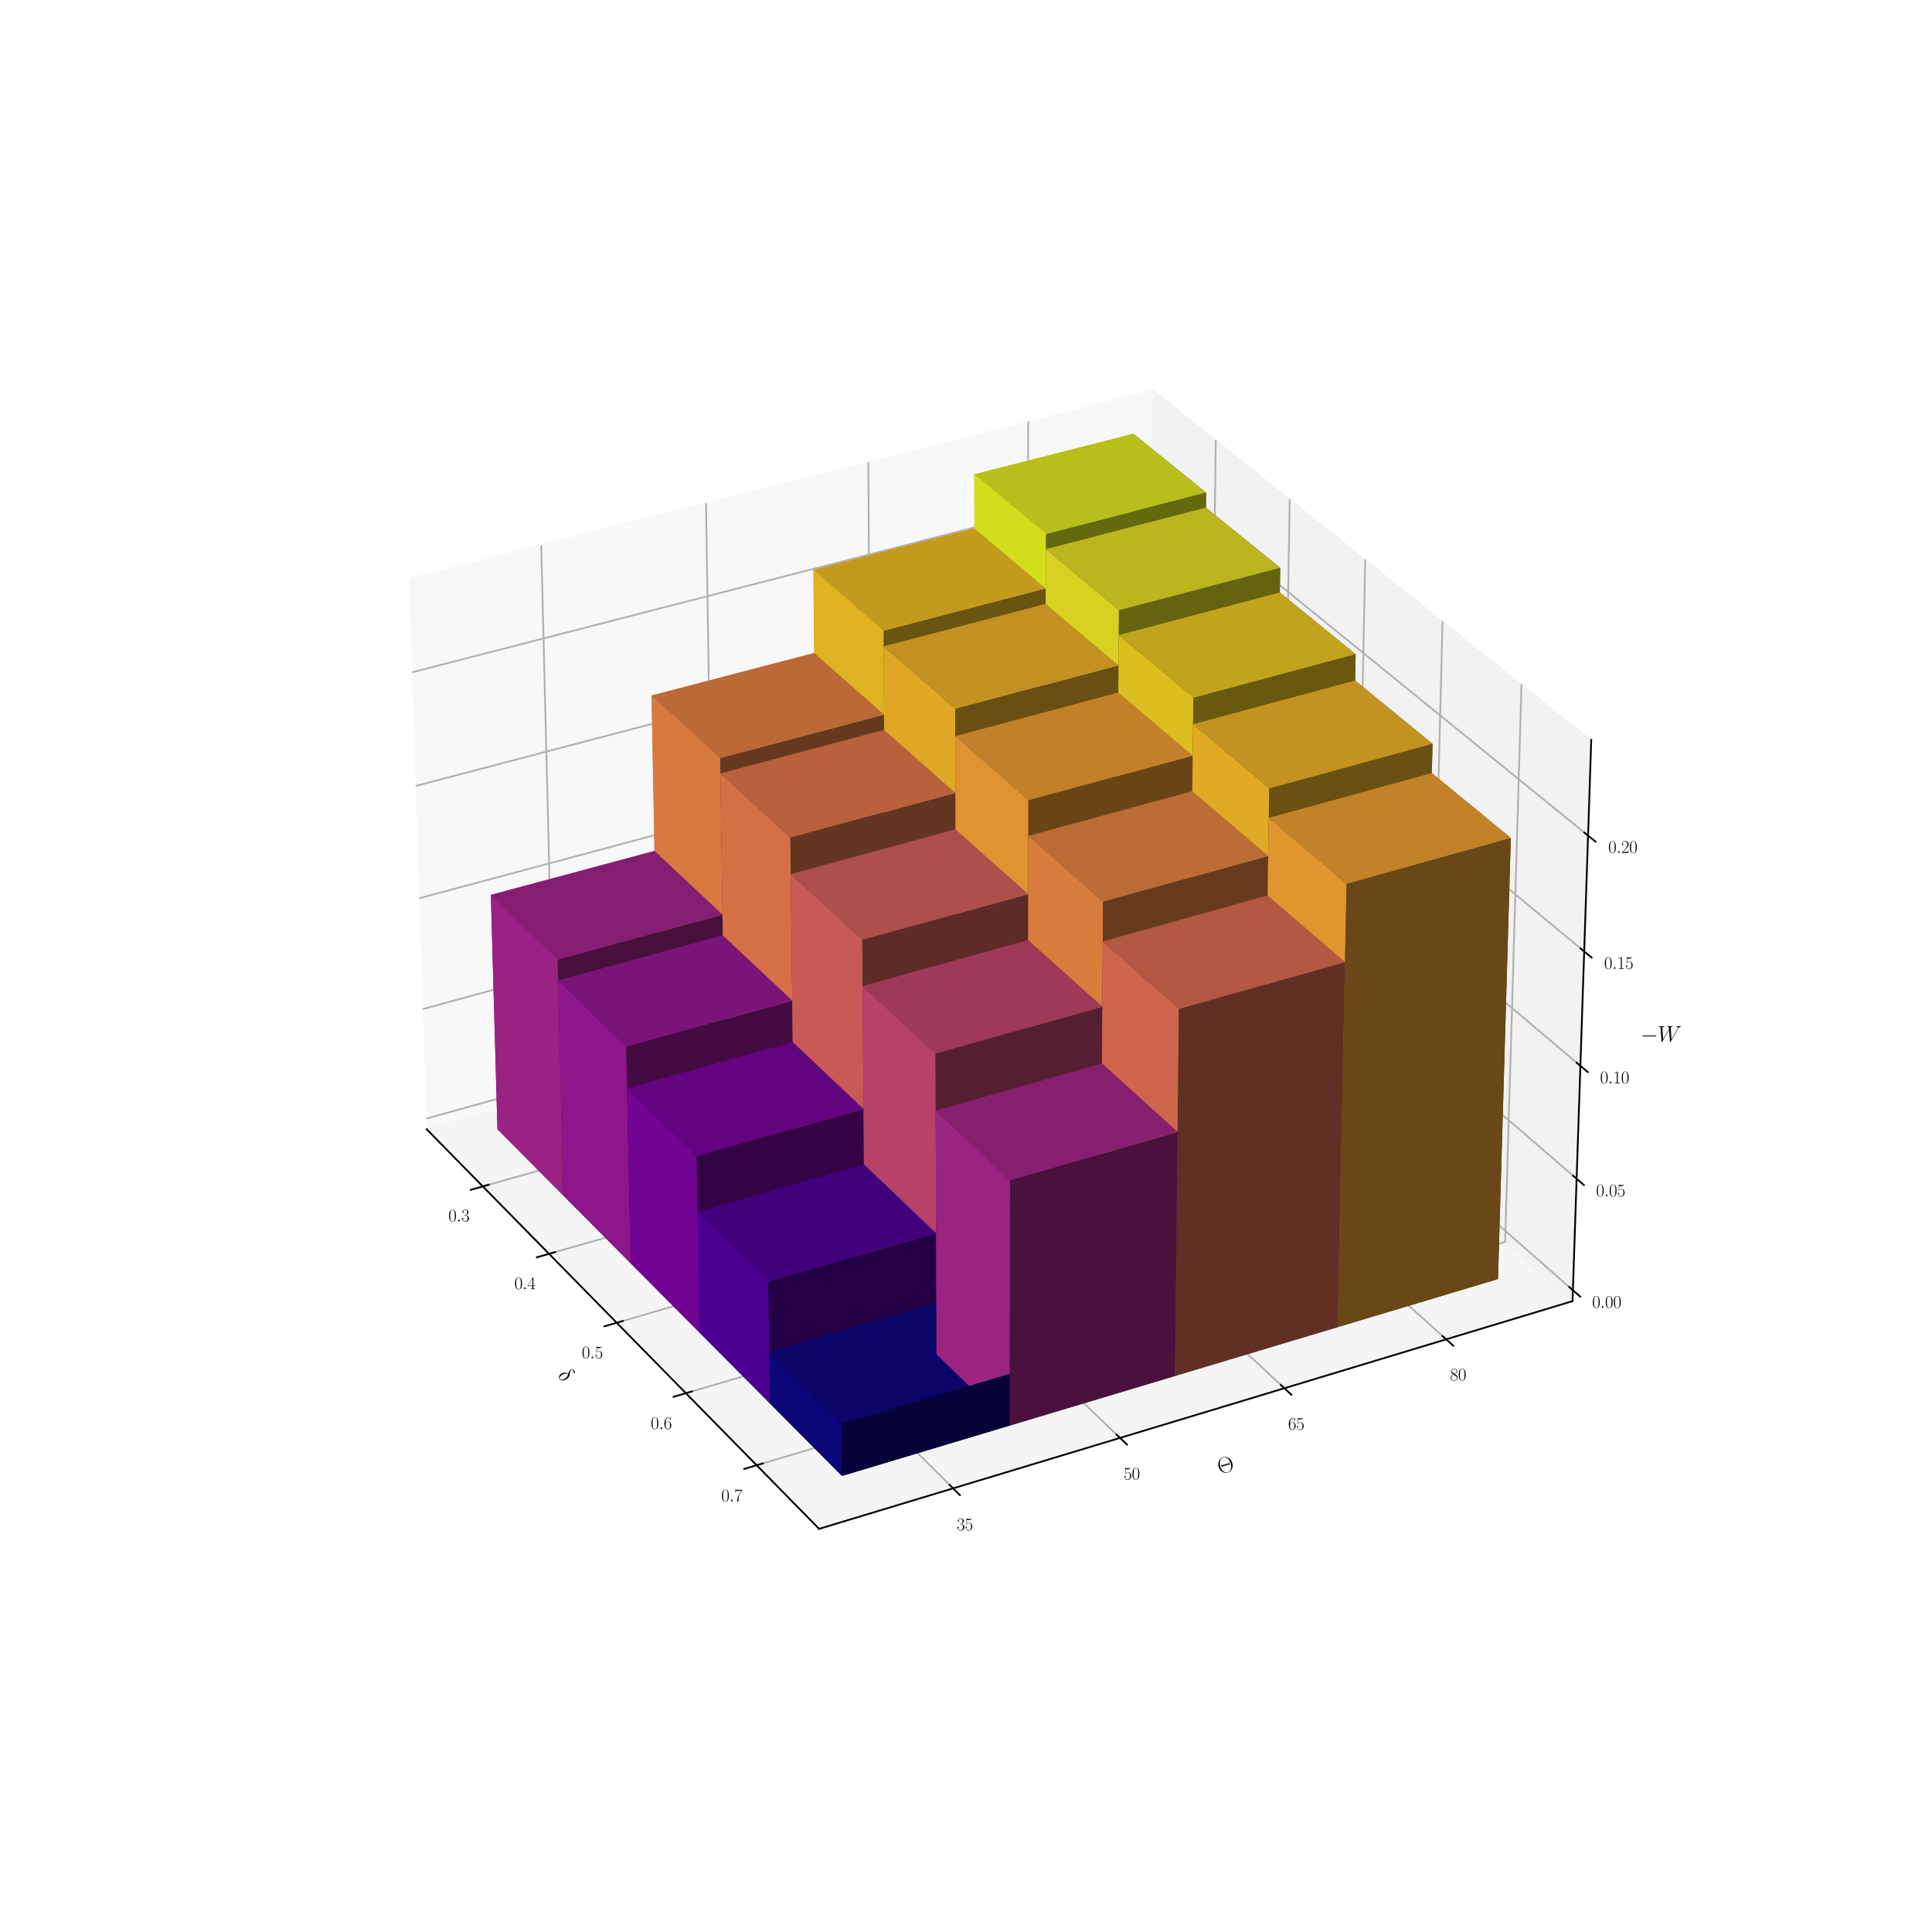 <?xml version="1.0" encoding="utf-8" standalone="no"?>
<!DOCTYPE svg PUBLIC "-//W3C//DTD SVG 1.1//EN"
  "http://www.w3.org/Graphics/SVG/1.1/DTD/svg11.dtd">
<svg xmlns:xlink="http://www.w3.org/1999/xlink" width="872.4pt" height="872.4pt" viewBox="0 0 872.4 872.4" xmlns="http://www.w3.org/2000/svg" version="1.1">
 <defs>
  <style type="text/css">*{stroke-linejoin: round; stroke-linecap: butt}</style>
 </defs>
 <g id="figure_1">
  <g id="patch_1">
   <path d="M 0 872.4 
L 872.4 872.4 
L 872.4 0 
L 0 0 
z
" style="fill: #ffffff"/>
  </g>
  <g id="patch_2">
   <path d="M 7.2 865.2 
L 865.2 865.2 
L 865.2 7.2 
L 7.2 7.2 
z
" style="fill: #ffffff"/>
  </g>
  <g id="pane3d_1">
   <g id="patch_3">
    <path d="M 192.669 509.923 
L 518.546 419.125 
L 520.686 176.049 
L 184.684 261.171 
" style="fill: #f2f2f2; opacity: 0.5; stroke: #f2f2f2; stroke-width: 0.24; stroke-linejoin: miter"/>
   </g>
  </g>
  <g id="pane3d_2">
   <g id="patch_4">
    <path d="M 518.546 419.125 
L 710.086 587.53 
L 718.533 334.066 
L 520.686 176.049 
" style="fill: #e6e6e6; opacity: 0.5; stroke: #e6e6e6; stroke-width: 0.24; stroke-linejoin: miter"/>
   </g>
  </g>
  <g id="pane3d_3">
   <g id="patch_5">
    <path d="M 192.669 509.923 
L 369.861 690.354 
L 710.086 587.53 
L 518.546 419.125 
" style="fill: #ececec; opacity: 0.5; stroke: #ececec; stroke-width: 0.24; stroke-linejoin: miter"/>
   </g>
  </g>
  <g id="axis3d_1">
   <g id="line2d_1">
    <path d="M 192.669 509.923 
L 369.861 690.354 
" style="fill: none; stroke: #000000; stroke-width: 0.8; stroke-linecap: square"/>
   </g>
   <g id="text_1">
    <!-- $\delta$ -->
    <g transform="translate(251.592 621.461) rotate(-314.481) scale(0.1 -0.1)">
     <defs>
      <path id="CMMI12-e" d="M 1664 2795 
C 845 2597 256 1748 256 1001 
C 256 319 717 -64 1229 -64 
C 1984 -64 2496 970 2496 1818 
C 2496 2392 2227 2744 2067 2954 
C 1830 3254 1446 3746 1446 4052 
C 1446 4161 1530 4352 1811 4352 
C 2010 4352 2131 4282 2323 4173 
C 2381 4134 2528 4052 2611 4052 
C 2746 4052 2842 4185 2842 4287 
C 2842 4409 2746 4428 2522 4479 
C 2221 4543 2131 4543 2022 4543 
C 1914 4543 1286 4543 1286 3892 
C 1286 3579 1446 3216 1664 2795 
z
M 1734 2669 
C 1978 2165 2074 1974 2074 1560 
C 2074 1063 1805 63 1235 63 
C 986 63 627 229 627 821 
C 627 1235 864 2439 1734 2669 
z
" transform="scale(0.016)"/>
     </defs>
     <use xlink:href="#CMMI12-e" transform="scale(0.996)"/>
    </g>
   </g>
   <g id="Line3DCollection_1">
    <path d="M 218.004 535.721 
L 545.983 443.248 
L 548.98 198.647 
" style="fill: none; stroke: #b0b0b0; stroke-width: 0.8"/>
    <path d="M 247.904 566.168 
L 578.342 471.698 
L 582.369 225.314 
" style="fill: none; stroke: #b0b0b0; stroke-width: 0.8"/>
    <path d="M 278.464 597.286 
L 611.39 500.755 
L 616.493 252.569 
" style="fill: none; stroke: #b0b0b0; stroke-width: 0.8"/>
    <path d="M 309.706 629.099 
L 645.152 530.439 
L 651.376 280.429 
" style="fill: none; stroke: #b0b0b0; stroke-width: 0.8"/>
    <path d="M 341.653 661.63 
L 679.649 560.769 
L 687.043 308.915 
" style="fill: none; stroke: #b0b0b0; stroke-width: 0.8"/>
   </g>
   <g id="xtick_1">
    <g id="line2d_2">
     <path d="M 220.717 534.956 
L 212.573 537.252 
" style="fill: none; stroke: #000000; stroke-width: 0.8; stroke-linecap: square"/>
    </g>
    <g id="text_2">
     <!-- $\mathdefault{0.3}$ -->
     <g transform="translate(202.483 551.553) scale(0.08 -0.08)">
      <defs>
       <path id="CMR17-30" d="M 2688 2025 
C 2688 2416 2682 3080 2413 3591 
C 2176 4039 1798 4198 1466 4198 
C 1158 4198 768 4058 525 3597 
C 269 3118 243 2524 243 2025 
C 243 1661 250 1106 448 619 
C 723 -39 1216 -128 1466 -128 
C 1760 -128 2208 -7 2470 600 
C 2662 1042 2688 1559 2688 2025 
z
M 1466 -26 
C 1056 -26 813 325 723 812 
C 653 1188 653 1738 653 2096 
C 653 2588 653 2997 736 3387 
C 858 3929 1216 4096 1466 4096 
C 1728 4096 2067 3923 2189 3400 
C 2272 3036 2278 2607 2278 2096 
C 2278 1680 2278 1169 2202 792 
C 2067 95 1690 -26 1466 -26 
z
" transform="scale(0.016)"/>
       <path id="CMMI12-3a" d="M 1178 307 
C 1178 492 1024 619 870 619 
C 685 619 557 466 557 313 
C 557 128 710 0 864 0 
C 1050 0 1178 153 1178 307 
z
" transform="scale(0.016)"/>
       <path id="CMR17-33" d="M 1414 2157 
C 1984 2157 2234 1662 2234 1090 
C 2234 320 1824 25 1453 25 
C 1114 25 563 194 390 693 
C 422 680 454 680 486 680 
C 640 680 755 782 755 948 
C 755 1133 614 1216 486 1216 
C 378 1216 211 1165 211 926 
C 211 335 787 -128 1466 -128 
C 2176 -128 2720 430 2720 1085 
C 2720 1707 2208 2157 1600 2227 
C 2086 2328 2554 2756 2554 3329 
C 2554 3820 2048 4179 1472 4179 
C 890 4179 378 3829 378 3329 
C 378 3110 544 3072 627 3072 
C 762 3072 877 3155 877 3321 
C 877 3486 762 3569 627 3569 
C 602 3569 570 3569 544 3557 
C 730 3959 1235 4032 1459 4032 
C 1683 4032 2106 3925 2106 3320 
C 2106 3143 2080 2828 1862 2550 
C 1670 2304 1453 2304 1242 2284 
C 1210 2284 1062 2269 1037 2269 
C 992 2263 966 2257 966 2208 
C 966 2163 973 2157 1101 2157 
L 1414 2157 
z
" transform="scale(0.016)"/>
      </defs>
      <use xlink:href="#CMR17-30" transform="scale(0.996)"/>
      <use xlink:href="#CMMI12-3a" transform="translate(45.69 0) scale(0.996)"/>
      <use xlink:href="#CMR17-33" transform="translate(72.788 0) scale(0.996)"/>
     </g>
    </g>
   </g>
   <g id="xtick_2">
    <g id="line2d_3">
     <path d="M 250.638 565.386 
L 242.43 567.732 
" style="fill: none; stroke: #000000; stroke-width: 0.8; stroke-linecap: square"/>
    </g>
    <g id="text_3">
     <!-- $\mathdefault{0.4}$ -->
     <g transform="translate(232.276 582.115) scale(0.08 -0.08)">
      <defs>
       <path id="CMR17-34" d="M 2150 4122 
C 2150 4256 2144 4256 2029 4256 
L 128 1254 
L 128 1088 
L 1779 1088 
L 1779 457 
C 1779 224 1766 160 1318 160 
L 1197 160 
L 1197 0 
C 1402 0 1747 0 1965 0 
C 2182 0 2528 0 2733 0 
L 2733 160 
L 2611 160 
C 2163 160 2150 224 2150 457 
L 2150 1088 
L 2803 1088 
L 2803 1254 
L 2150 1254 
L 2150 4122 
z
M 1798 3703 
L 1798 1254 
L 256 1254 
L 1798 3703 
z
" transform="scale(0.016)"/>
      </defs>
      <use xlink:href="#CMR17-30" transform="scale(0.996)"/>
      <use xlink:href="#CMMI12-3a" transform="translate(45.69 0) scale(0.996)"/>
      <use xlink:href="#CMR17-34" transform="translate(72.788 0) scale(0.996)"/>
     </g>
    </g>
   </g>
   <g id="xtick_3">
    <g id="line2d_4">
     <path d="M 281.22 596.487 
L 272.947 598.886 
" style="fill: none; stroke: #000000; stroke-width: 0.8; stroke-linecap: square"/>
    </g>
    <g id="text_4">
     <!-- $\mathdefault{0.5}$ -->
     <g transform="translate(262.726 613.352) scale(0.08 -0.08)">
      <defs>
       <path id="CMR17-35" d="M 730 3692 
C 794 3666 1056 3584 1325 3584 
C 1920 3584 2246 3911 2432 4100 
C 2432 4157 2432 4192 2394 4192 
C 2387 4192 2374 4192 2323 4163 
C 2099 4058 1837 3973 1517 3973 
C 1325 3973 1037 3999 723 4139 
C 653 4171 640 4171 634 4171 
C 602 4171 595 4164 595 4037 
L 595 2203 
C 595 2089 595 2057 659 2057 
C 691 2057 704 2070 736 2114 
C 941 2401 1222 2522 1542 2522 
C 1766 2522 2246 2382 2246 1289 
C 2246 1085 2246 715 2054 421 
C 1894 159 1645 25 1370 25 
C 947 25 518 320 403 814 
C 429 807 480 795 506 795 
C 589 795 749 840 749 1038 
C 749 1210 627 1280 506 1280 
C 358 1280 262 1190 262 1011 
C 262 454 704 -128 1382 -128 
C 2042 -128 2669 440 2669 1264 
C 2669 2030 2170 2624 1549 2624 
C 1222 2624 947 2503 730 2274 
L 730 3692 
z
" transform="scale(0.016)"/>
      </defs>
      <use xlink:href="#CMR17-30" transform="scale(0.996)"/>
      <use xlink:href="#CMMI12-3a" transform="translate(45.69 0) scale(0.996)"/>
      <use xlink:href="#CMR17-35" transform="translate(72.788 0) scale(0.996)"/>
     </g>
    </g>
   </g>
   <g id="xtick_4">
    <g id="line2d_5">
     <path d="M 312.484 628.282 
L 304.145 630.735 
" style="fill: none; stroke: #000000; stroke-width: 0.8; stroke-linecap: square"/>
    </g>
    <g id="text_5">
     <!-- $\mathdefault{0.6}$ -->
     <g transform="translate(293.856 645.287) scale(0.08 -0.08)">
      <defs>
       <path id="CMR17-36" d="M 678 2176 
C 678 3690 1395 4032 1811 4032 
C 1946 4032 2272 4009 2400 3776 
C 2298 3776 2106 3776 2106 3553 
C 2106 3381 2246 3323 2336 3323 
C 2394 3323 2566 3348 2566 3560 
C 2566 3954 2246 4179 1805 4179 
C 1043 4179 243 3390 243 1984 
C 243 253 966 -128 1478 -128 
C 2099 -128 2688 427 2688 1283 
C 2688 2081 2170 2662 1517 2662 
C 1126 2662 838 2407 678 1960 
L 678 2176 
z
M 1478 25 
C 691 25 691 1200 691 1436 
C 691 1896 909 2560 1504 2560 
C 1613 2560 1926 2560 2138 2120 
C 2253 1870 2253 1609 2253 1289 
C 2253 944 2253 690 2118 434 
C 1978 171 1773 25 1478 25 
z
" transform="scale(0.016)"/>
      </defs>
      <use xlink:href="#CMR17-30" transform="scale(0.996)"/>
      <use xlink:href="#CMMI12-3a" transform="translate(45.69 0) scale(0.996)"/>
      <use xlink:href="#CMR17-36" transform="translate(72.788 0) scale(0.996)"/>
     </g>
    </g>
   </g>
   <g id="xtick_5">
    <g id="line2d_6">
     <path d="M 344.453 660.795 
L 336.048 663.303 
" style="fill: none; stroke: #000000; stroke-width: 0.8; stroke-linecap: square"/>
    </g>
    <g id="text_6">
     <!-- $\mathdefault{0.7}$ -->
     <g transform="translate(325.69 677.942) scale(0.08 -0.08)">
      <defs>
       <path id="CMR17-37" d="M 2886 3941 
L 2886 4081 
L 1382 4081 
C 634 4081 621 4165 595 4288 
L 480 4288 
L 294 3094 
L 410 3094 
C 429 3215 474 3540 550 3661 
C 589 3712 1062 3712 1171 3712 
L 2579 3712 
L 1869 2661 
C 1395 1954 1069 999 1069 165 
C 1069 89 1069 -128 1299 -128 
C 1530 -128 1530 89 1530 171 
L 1530 465 
C 1530 1508 1709 2196 2003 2636 
L 2886 3941 
z
" transform="scale(0.016)"/>
      </defs>
      <use xlink:href="#CMR17-30" transform="scale(0.996)"/>
      <use xlink:href="#CMMI12-3a" transform="translate(45.69 0) scale(0.996)"/>
      <use xlink:href="#CMR17-37" transform="translate(72.788 0) scale(0.996)"/>
     </g>
    </g>
   </g>
  </g>
  <g id="axis3d_2">
   <g id="line2d_7">
    <path d="M 710.086 587.53 
L 369.861 690.354 
" style="fill: none; stroke: #000000; stroke-width: 0.8; stroke-linecap: square"/>
   </g>
   <g id="text_7">
    <!-- $\Theta$ -->
    <g transform="translate(550.854 665.844) rotate(-16.816) scale(0.1 -0.1)">
     <defs>
      <path id="CMR17-2" d="M 4307 2153 
C 4307 3467 3366 4455 2304 4455 
C 1216 4455 294 3454 294 2153 
C 294 852 1229 -128 2298 -128 
C 3392 -128 4307 872 4307 2153 
z
M 2304 -20 
C 1574 -20 762 673 762 2153 
C 762 3679 1600 4352 2298 4352 
C 3021 4352 3840 3660 3840 2153 
C 3840 653 3008 -20 2304 -20 
z
M 3501 2560 
L 3386 2560 
L 3386 2342 
L 1216 2342 
L 1216 2560 
L 1101 2560 
L 1101 1766 
L 1216 1766 
L 1216 1984 
L 3386 1984 
L 3386 1766 
L 3501 1766 
L 3501 2560 
z
" transform="scale(0.016)"/>
     </defs>
     <use xlink:href="#CMR17-2" transform="scale(0.996)"/>
    </g>
   </g>
   <g id="Line3DCollection_2">
    <path d="M 244.393 246.045 
L 250.53 493.801 
L 430.376 672.065 
" style="fill: none; stroke: #b0b0b0; stroke-width: 0.8"/>
    <path d="M 318.796 227.196 
L 322.659 473.704 
L 505.749 649.286 
" style="fill: none; stroke: #b0b0b0; stroke-width: 0.8"/>
    <path d="M 392.084 208.629 
L 393.741 453.899 
L 579.958 626.858 
" style="fill: none; stroke: #b0b0b0; stroke-width: 0.8"/>
    <path d="M 464.284 190.338 
L 463.797 434.379 
L 653.028 604.774 
" style="fill: none; stroke: #b0b0b0; stroke-width: 0.8"/>
   </g>
   <g id="xtick_6">
    <g id="line2d_8">
     <path d="M 428.845 670.547 
L 433.443 675.106 
" style="fill: none; stroke: #000000; stroke-width: 0.8; stroke-linecap: square"/>
    </g>
    <g id="text_8">
     <!-- $\mathdefault{35}$ -->
     <g transform="translate(431.993 691.004) scale(0.08 -0.08)">
      <use xlink:href="#CMR17-33" transform="scale(0.996)"/>
      <use xlink:href="#CMR17-35" transform="translate(45.69 0) scale(0.996)"/>
     </g>
    </g>
   </g>
   <g id="xtick_7">
    <g id="line2d_9">
     <path d="M 504.191 647.791 
L 508.871 652.279 
" style="fill: none; stroke: #000000; stroke-width: 0.8; stroke-linecap: square"/>
    </g>
    <g id="text_9">
     <!-- $\mathdefault{50}$ -->
     <g transform="translate(507.396 668.097) scale(0.08 -0.08)">
      <use xlink:href="#CMR17-35" transform="scale(0.996)"/>
      <use xlink:href="#CMR17-30" transform="translate(45.69 0) scale(0.996)"/>
     </g>
    </g>
   </g>
   <g id="xtick_8">
    <g id="line2d_10">
     <path d="M 578.374 625.387 
L 583.131 629.805 
" style="fill: none; stroke: #000000; stroke-width: 0.8; stroke-linecap: square"/>
    </g>
    <g id="text_10">
     <!-- $\mathdefault{65}$ -->
     <g transform="translate(581.632 645.545) scale(0.08 -0.08)">
      <use xlink:href="#CMR17-36" transform="scale(0.996)"/>
      <use xlink:href="#CMR17-35" transform="translate(45.69 0) scale(0.996)"/>
     </g>
    </g>
   </g>
   <g id="xtick_9">
    <g id="line2d_11">
     <path d="M 651.419 603.326 
L 656.251 607.677 
" style="fill: none; stroke: #000000; stroke-width: 0.8; stroke-linecap: square"/>
    </g>
    <g id="text_11">
     <!-- $\mathdefault{80}$ -->
     <g transform="translate(654.728 623.339) scale(0.08 -0.08)">
      <defs>
       <path id="CMR17-38" d="M 1741 2264 
C 2144 2467 2554 2773 2554 3263 
C 2554 3841 1990 4179 1472 4179 
C 890 4179 378 3759 378 3180 
C 378 3021 416 2747 666 2505 
C 730 2442 998 2251 1171 2130 
C 883 1983 211 1634 211 934 
C 211 279 838 -128 1459 -128 
C 2144 -128 2720 362 2720 1010 
C 2720 1590 2330 1857 2074 2029 
L 1741 2264 
z
M 902 2822 
C 851 2854 595 3051 595 3351 
C 595 3739 998 4032 1459 4032 
C 1965 4032 2336 3676 2336 3262 
C 2336 2669 1670 2331 1638 2331 
C 1632 2331 1626 2331 1574 2370 
L 902 2822 
z
M 2080 1519 
C 2176 1449 2483 1240 2483 851 
C 2483 381 2010 25 1472 25 
C 890 25 448 438 448 940 
C 448 1443 838 1862 1280 2060 
L 2080 1519 
z
" transform="scale(0.016)"/>
      </defs>
      <use xlink:href="#CMR17-38" transform="scale(0.996)"/>
      <use xlink:href="#CMR17-30" transform="translate(45.69 0) scale(0.996)"/>
     </g>
    </g>
   </g>
  </g>
  <g id="axis3d_3">
   <g id="line2d_12">
    <path d="M 710.086 587.53 
L 718.533 334.066 
" style="fill: none; stroke: #000000; stroke-width: 0.8; stroke-linecap: square"/>
   </g>
   <g id="text_12">
    <!-- $-W$ -->
    <g transform="translate(740.805 470.335) scale(0.1 -0.1)">
     <defs>
      <path id="CMSY10-0" d="M 4218 1472 
C 4326 1472 4442 1472 4442 1600 
C 4442 1728 4326 1728 4218 1728 
L 755 1728 
C 646 1728 531 1728 531 1600 
C 531 1472 646 1472 755 1472 
L 4218 1472 
z
" transform="scale(0.016)"/>
      <path id="CMMI12-57" d="M 5779 3646 
C 5926 3894 6067 4129 6451 4168 
C 6509 4174 6566 4180 6566 4282 
C 6566 4352 6509 4352 6490 4352 
C 6477 4352 6432 4352 6010 4352 
C 5818 4352 5619 4352 5434 4352 
C 5395 4352 5318 4352 5318 4226 
C 5318 4166 5370 4160 5408 4160 
C 5536 4160 5741 4122 5741 3925 
C 5741 3842 5715 3797 5651 3690 
L 3904 648 
L 3674 3963 
C 3674 4039 3744 4160 4102 4160 
C 4186 4160 4250 4160 4250 4286 
C 4250 4352 4186 4352 4154 4352 
C 3930 4352 3693 4352 3462 4352 
L 3130 4352 
C 3034 4352 2918 4352 2822 4352 
C 2784 4352 2707 4352 2707 4226 
C 2707 4160 2752 4160 2861 4160 
C 3155 4160 3155 4153 3181 3772 
L 3200 3543 
L 1542 648 
L 1306 3931 
C 1306 4002 1306 4160 1741 4160 
C 1811 4160 1882 4160 1882 4279 
C 1882 4352 1824 4352 1786 4352 
C 1562 4352 1325 4352 1094 4352 
L 762 4352 
C 666 4352 550 4352 454 4352 
C 416 4352 339 4352 339 4226 
C 339 4160 390 4160 480 4160 
C 781 4160 787 4121 800 3918 
L 1082 18 
C 1088 -90 1094 -128 1171 -128 
C 1235 -128 1248 -103 1306 -7 
L 3213 3307 
L 3450 18 
C 3456 -90 3462 -128 3539 -128 
C 3603 -128 3622 -96 3674 -7 
L 5779 3646 
z
" transform="scale(0.016)"/>
     </defs>
     <use xlink:href="#CMSY10-0" transform="scale(0.996)"/>
     <use xlink:href="#CMMI12-57" transform="translate(77.487 0) scale(0.996)"/>
    </g>
   </g>
   <g id="Line3DCollection_3">
    <path d="M 710.25 582.616 
L 518.588 414.403 
L 192.514 505.096 
" style="fill: none; stroke: #b0b0b0; stroke-width: 0.8"/>
    <path d="M 711.927 532.273 
L 519.013 366.053 
L 190.927 455.656 
" style="fill: none; stroke: #b0b0b0; stroke-width: 0.8"/>
    <path d="M 713.627 481.283 
L 519.444 317.119 
L 189.32 405.598 
" style="fill: none; stroke: #b0b0b0; stroke-width: 0.8"/>
    <path d="M 715.348 429.632 
L 519.88 267.589 
L 187.693 354.909 
" style="fill: none; stroke: #b0b0b0; stroke-width: 0.8"/>
    <path d="M 717.092 377.307 
L 520.321 217.453 
L 186.045 303.578 
" style="fill: none; stroke: #b0b0b0; stroke-width: 0.8"/>
   </g>
   <g id="xtick_10">
    <g id="line2d_13">
     <path d="M 708.62 581.186 
L 713.513 585.48 
" style="fill: none; stroke: #000000; stroke-width: 0.8; stroke-linecap: square"/>
    </g>
    <g id="text_13">
     <!-- $\mathdefault{0.00}$ -->
     <g transform="translate(718.935 590.579) scale(0.08 -0.08)">
      <use xlink:href="#CMR17-30" transform="scale(0.996)"/>
      <use xlink:href="#CMMI12-3a" transform="translate(45.69 0) scale(0.996)"/>
      <use xlink:href="#CMR17-30" transform="translate(72.788 0) scale(0.996)"/>
      <use xlink:href="#CMR17-30" transform="translate(118.478 0) scale(0.996)"/>
     </g>
    </g>
   </g>
   <g id="xtick_11">
    <g id="line2d_14">
     <path d="M 710.287 530.86 
L 715.213 535.105 
" style="fill: none; stroke: #000000; stroke-width: 0.8; stroke-linecap: square"/>
    </g>
    <g id="text_14">
     <!-- $\mathdefault{0.05}$ -->
     <g transform="translate(720.718 540.208) scale(0.08 -0.08)">
      <use xlink:href="#CMR17-30" transform="scale(0.996)"/>
      <use xlink:href="#CMMI12-3a" transform="translate(45.69 0) scale(0.996)"/>
      <use xlink:href="#CMR17-30" transform="translate(72.788 0) scale(0.996)"/>
      <use xlink:href="#CMR17-35" transform="translate(118.478 0) scale(0.996)"/>
     </g>
    </g>
   </g>
   <g id="xtick_12">
    <g id="line2d_15">
     <path d="M 711.975 479.886 
L 716.936 484.08 
" style="fill: none; stroke: #000000; stroke-width: 0.8; stroke-linecap: square"/>
    </g>
    <g id="text_15">
     <!-- $\mathdefault{0.10}$ -->
     <g transform="translate(722.524 489.189) scale(0.08 -0.08)">
      <defs>
       <path id="CMR17-31" d="M 1702 4058 
C 1702 4192 1696 4192 1606 4192 
C 1357 3916 979 3827 621 3827 
C 602 3827 570 3827 563 3808 
C 557 3795 557 3782 557 3648 
C 755 3648 1088 3686 1344 3839 
L 1344 461 
C 1344 236 1331 160 781 160 
L 589 160 
L 589 0 
C 896 0 1216 0 1523 0 
C 1830 0 2150 0 2458 0 
L 2458 160 
L 2266 160 
C 1715 160 1702 230 1702 458 
L 1702 4058 
z
" transform="scale(0.016)"/>
      </defs>
      <use xlink:href="#CMR17-30" transform="scale(0.996)"/>
      <use xlink:href="#CMMI12-3a" transform="translate(45.69 0) scale(0.996)"/>
      <use xlink:href="#CMR17-31" transform="translate(72.788 0) scale(0.996)"/>
      <use xlink:href="#CMR17-30" transform="translate(118.478 0) scale(0.996)"/>
     </g>
    </g>
   </g>
   <g id="xtick_13">
    <g id="line2d_16">
     <path d="M 713.685 428.253 
L 718.68 432.394 
" style="fill: none; stroke: #000000; stroke-width: 0.8; stroke-linecap: square"/>
    </g>
    <g id="text_16">
     <!-- $\mathdefault{0.15}$ -->
     <g transform="translate(724.354 437.508) scale(0.08 -0.08)">
      <use xlink:href="#CMR17-30" transform="scale(0.996)"/>
      <use xlink:href="#CMMI12-3a" transform="translate(45.69 0) scale(0.996)"/>
      <use xlink:href="#CMR17-31" transform="translate(72.788 0) scale(0.996)"/>
      <use xlink:href="#CMR17-35" transform="translate(118.478 0) scale(0.996)"/>
     </g>
    </g>
   </g>
   <g id="xtick_14">
    <g id="line2d_17">
     <path d="M 715.417 375.947 
L 720.448 380.033 
" style="fill: none; stroke: #000000; stroke-width: 0.8; stroke-linecap: square"/>
    </g>
    <g id="text_17">
     <!-- $\mathdefault{0.20}$ -->
     <g transform="translate(726.207 385.153) scale(0.08 -0.08)">
      <defs>
       <path id="CMR17-32" d="M 2669 989 
L 2554 989 
C 2490 536 2438 459 2413 420 
C 2381 369 1920 369 1830 369 
L 602 369 
C 832 619 1280 1072 1824 1597 
C 2214 1967 2669 2402 2669 3035 
C 2669 3790 2067 4224 1395 4224 
C 691 4224 262 3604 262 3030 
C 262 2780 448 2748 525 2748 
C 589 2748 781 2787 781 3010 
C 781 3207 614 3264 525 3264 
C 486 3264 448 3258 422 3245 
C 544 3790 915 4058 1306 4058 
C 1862 4058 2227 3617 2227 3035 
C 2227 2479 1901 2000 1536 1584 
L 262 146 
L 262 0 
L 2515 0 
L 2669 989 
z
" transform="scale(0.016)"/>
      </defs>
      <use xlink:href="#CMR17-30" transform="scale(0.996)"/>
      <use xlink:href="#CMMI12-3a" transform="translate(45.69 0) scale(0.996)"/>
      <use xlink:href="#CMR17-32" transform="translate(72.788 0) scale(0.996)"/>
      <use xlink:href="#CMR17-30" transform="translate(118.478 0) scale(0.996)"/>
     </g>
    </g>
   </g>
  </g>
  <g id="axes_1">
   <g id="Poly3DCollection_1">
    <path d="M 440.166 449.651 
L 509.942 430.146 
L 541.84 458.387 
L 471.558 478.305 
z
" clip-path="url(#pc5e9965e71)" style="fill: #808512"/>
    <path d="M 369.368 469.441 
L 440.166 449.651 
L 471.558 478.305 
L 400.236 498.518 
z
" clip-path="url(#pc5e9965e71)" style="fill: #876c14"/>
    <path d="M 440.166 449.651 
L 439.942 214.164 
L 511.756 195.84 
L 509.942 430.146 
z
" clip-path="url(#pc5e9965e71)" style="fill: #d4dc1e"/>
    <path d="M 471.558 478.305 
L 541.84 458.387 
L 574.415 487.228 
L 503.622 507.574 
z
" clip-path="url(#pc5e9965e71)" style="fill: #827e15"/>
    <path d="M 509.942 430.146 
L 511.756 195.84 
L 544.614 222.375 
L 541.84 458.387 
z
" clip-path="url(#pc5e9965e71)" style="fill: #64680e"/>
    <path d="M 297.526 489.522 
L 369.368 469.441 
L 400.236 498.518 
L 327.851 519.033 
z
" clip-path="url(#pc5e9965e71)" style="fill: #824926"/>
    <path d="M 369.368 469.441 
L 367.285 257.271 
L 439.965 238.543 
L 440.166 449.651 
z
" clip-path="url(#pc5e9965e71)" style="fill: #dfb222"/>
    <path d="M 440.166 449.651 
L 439.965 238.543 
L 472.191 265.663 
L 471.558 478.305 
z
" clip-path="url(#pc5e9965e71)" style="fill: #695410"/>
    <path d="M 400.236 498.518 
L 471.558 478.305 
L 503.622 507.574 
L 431.77 528.224 
z
" clip-path="url(#pc5e9965e71)" style="fill: #876517"/>
    <path d="M 440.166 449.651 
L 471.558 478.305 
L 472.264 241.1 
L 439.942 214.164 
z
" clip-path="url(#pc5e9965e71)" style="fill: #d4dc1e"/>
    <path d="M 471.558 478.305 
L 472.244 247.972 
L 544.534 229.211 
L 541.84 458.387 
z
" clip-path="url(#pc5e9965e71)" style="fill: #d8d122"/>
    <path d="M 471.558 478.305 
L 541.84 458.387 
L 544.614 222.375 
L 472.264 241.1 
z
" clip-path="url(#pc5e9965e71)" style="fill: #64680e"/>
    <path d="M 297.526 489.522 
L 294.217 314.067 
L 367.654 294.859 
L 369.368 469.441 
z
" clip-path="url(#pc5e9965e71)" style="fill: #d87940"/>
    <path d="M 541.84 458.387 
L 544.534 229.211 
L 578.083 256.379 
L 574.415 487.228 
z
" clip-path="url(#pc5e9965e71)" style="fill: #666310"/>
    <path d="M 503.622 507.574 
L 574.415 487.228 
L 607.691 516.689 
L 536.381 537.476 
z
" clip-path="url(#pc5e9965e71)" style="fill: #867213"/>
    <path d="M 369.368 469.441 
L 367.654 294.859 
L 399.185 322.674 
L 400.236 498.518 
z
" clip-path="url(#pc5e9965e71)" style="fill: #66391e"/>
    <path d="M 224.616 509.903 
L 297.526 489.522 
L 327.851 519.033 
L 254.378 539.856 
z
" clip-path="url(#pc5e9965e71)" style="fill: #5c154e"/>
    <path d="M 224.616 509.903 
L 221.645 404.098 
L 295.541 384.24 
L 297.526 489.522 
z
" clip-path="url(#pc5e9965e71)" style="fill: #992282"/>
    <path d="M 369.368 469.441 
L 400.236 498.518 
L 398.959 284.803 
L 367.285 257.271 
z
" clip-path="url(#pc5e9965e71)" style="fill: #dfb222"/>
    <path d="M 297.526 489.522 
L 295.541 384.24 
L 326.249 412.997 
L 327.851 519.033 
z
" clip-path="url(#pc5e9965e71)" style="fill: #48103d"/>
    <path d="M 327.851 519.033 
L 400.236 498.518 
L 431.77 528.224 
L 358.836 549.186 
z
" clip-path="url(#pc5e9965e71)" style="fill: #80442a"/>
    <path d="M 400.236 498.518 
L 399.001 291.858 
L 472.17 272.681 
L 471.558 478.305 
z
" clip-path="url(#pc5e9965e71)" style="fill: #e0a725"/>
    <path d="M 400.236 498.518 
L 471.558 478.305 
L 472.191 265.663 
L 398.959 284.803 
z
" clip-path="url(#pc5e9965e71)" style="fill: #695410"/>
    <path d="M 471.558 478.305 
L 472.17 272.681 
L 505.077 300.451 
L 503.622 507.574 
z
" clip-path="url(#pc5e9965e71)" style="fill: #6a4f12"/>
    <path d="M 471.558 478.305 
L 503.622 507.574 
L 505.252 275.555 
L 472.244 247.972 
z
" clip-path="url(#pc5e9965e71)" style="fill: #d8d122"/>
    <path d="M 431.77 528.224 
L 503.622 507.574 
L 536.381 537.476 
L 463.993 558.578 
z
" clip-path="url(#pc5e9965e71)" style="fill: #86591d"/>
    <path d="M 439.942 214.164 
L 472.264 241.1 
L 544.614 222.375 
L 511.756 195.84 
z
" clip-path="url(#pc5e9965e71)" style="fill: #b8bf1a"/>
    <path d="M 297.526 489.522 
L 327.851 519.033 
L 325.181 342.305 
L 294.217 314.067 
z
" clip-path="url(#pc5e9965e71)" style="fill: #d87940"/>
    <path d="M 503.622 507.574 
L 505.173 286.771 
L 577.905 267.536 
L 574.415 487.228 
z
" clip-path="url(#pc5e9965e71)" style="fill: #ddbe20"/>
    <path d="M 503.622 507.574 
L 574.415 487.228 
L 578.083 256.379 
L 505.252 275.555 
z
" clip-path="url(#pc5e9965e71)" style="fill: #666310"/>
    <path d="M 327.851 519.033 
L 325.285 349.233 
L 399.227 329.566 
L 400.236 498.518 
z
" clip-path="url(#pc5e9965e71)" style="fill: #d47046"/>
    <path d="M 327.851 519.033 
L 400.236 498.518 
L 399.185 322.674 
L 325.181 342.305 
z
" clip-path="url(#pc5e9965e71)" style="fill: #66391e"/>
    <path d="M 574.415 487.228 
L 577.905 267.536 
L 612.147 295.391 
L 607.691 516.689 
z
" clip-path="url(#pc5e9965e71)" style="fill: #68590f"/>
    <path d="M 536.381 537.476 
L 607.691 516.689 
L 641.691 546.79 
L 569.858 568.034 
z
" clip-path="url(#pc5e9965e71)" style="fill: #876616"/>
    <path d="M 400.236 498.518 
L 399.227 329.566 
L 431.427 358.047 
L 431.77 528.224 
z
" clip-path="url(#pc5e9965e71)" style="fill: #643521"/>
    <path d="M 224.616 509.903 
L 254.378 539.856 
L 251.775 433.293 
L 221.645 404.098 
z
" clip-path="url(#pc5e9965e71)" style="fill: #992282"/>
    <path d="M 254.378 539.856 
L 327.851 519.033 
L 358.836 549.186 
L 284.793 570.466 
z
" clip-path="url(#pc5e9965e71)" style="fill: #550e53"/>
    <path d="M 254.378 539.856 
L 252.005 442.704 
L 326.39 422.361 
L 327.851 519.033 
z
" clip-path="url(#pc5e9965e71)" style="fill: #8d178a"/>
    <path d="M 367.285 257.271 
L 398.959 284.803 
L 472.191 265.663 
L 439.965 238.543 
z
" clip-path="url(#pc5e9965e71)" style="fill: #c29b1d"/>
    <path d="M 254.378 539.856 
L 327.851 519.033 
L 326.249 412.997 
L 251.775 433.293 
z
" clip-path="url(#pc5e9965e71)" style="fill: #48103d"/>
    <path d="M 400.236 498.518 
L 431.77 528.224 
L 431.35 320.054 
L 399.001 291.858 
z
" clip-path="url(#pc5e9965e71)" style="fill: #e0a725"/>
    <path d="M 327.851 519.033 
L 326.39 422.361 
L 357.74 451.82 
L 358.836 549.186 
z
" clip-path="url(#pc5e9965e71)" style="fill: #430b41"/>
    <path d="M 221.645 404.098 
L 251.775 433.293 
L 326.249 412.997 
L 295.541 384.24 
z
" clip-path="url(#pc5e9965e71)" style="fill: #851e70"/>
    <path d="M 431.77 528.224 
L 431.375 332.39 
L 504.991 312.723 
L 503.622 507.574 
z
" clip-path="url(#pc5e9965e71)" style="fill: #df9330"/>
    <path d="M 358.836 549.186 
L 431.77 528.224 
L 463.993 558.578 
L 390.502 580.002 
z
" clip-path="url(#pc5e9965e71)" style="fill: #793733"/>
    <path d="M 431.77 528.224 
L 503.622 507.574 
L 505.077 300.451 
L 431.35 320.054 
z
" clip-path="url(#pc5e9965e71)" style="fill: #6a4f12"/>
    <path d="M 294.217 314.067 
L 325.181 342.305 
L 399.185 322.674 
L 367.654 294.859 
z
" clip-path="url(#pc5e9965e71)" style="fill: #bb6937"/>
    <path d="M 503.622 507.574 
L 504.991 312.723 
L 538.577 341.204 
L 536.381 537.476 
z
" clip-path="url(#pc5e9965e71)" style="fill: #694516"/>
    <path d="M 503.622 507.574 
L 536.381 537.476 
L 538.869 315.054 
L 505.173 286.771 
z
" clip-path="url(#pc5e9965e71)" style="fill: #ddbe20"/>
    <path d="M 472.244 247.972 
L 505.252 275.555 
L 578.083 256.379 
L 544.534 229.211 
z
" clip-path="url(#pc5e9965e71)" style="fill: #bbb51e"/>
    <path d="M 463.993 558.578 
L 536.381 537.476 
L 569.858 568.034 
L 496.927 589.602 
z
" clip-path="url(#pc5e9965e71)" style="fill: #834b25"/>
    <path d="M 536.381 537.476 
L 538.736 327.01 
L 611.908 307.284 
L 607.691 516.689 
z
" clip-path="url(#pc5e9965e71)" style="fill: #e0aa24"/>
    <path d="M 327.851 519.033 
L 358.836 549.186 
L 356.912 378.151 
L 325.285 349.233 
z
" clip-path="url(#pc5e9965e71)" style="fill: #d47046"/>
    <path d="M 358.836 549.186 
L 357.098 394.687 
L 431.46 374.497 
L 431.77 528.224 
z
" clip-path="url(#pc5e9965e71)" style="fill: #c85a55"/>
    <path d="M 536.381 537.476 
L 607.691 516.689 
L 612.147 295.391 
L 538.869 315.054 
z
" clip-path="url(#pc5e9965e71)" style="fill: #68590f"/>
    <path d="M 607.691 516.689 
L 611.908 307.284 
L 646.861 335.851 
L 641.691 546.79 
z
" clip-path="url(#pc5e9965e71)" style="fill: #6a5011"/>
    <path d="M 358.836 549.186 
L 431.77 528.224 
L 431.427 358.047 
L 356.912 378.151 
z
" clip-path="url(#pc5e9965e71)" style="fill: #643521"/>
    <path d="M 431.77 528.224 
L 431.46 374.497 
L 464.311 403.736 
L 463.993 558.578 
z
" clip-path="url(#pc5e9965e71)" style="fill: #5e2b28"/>
    <path d="M 254.378 539.856 
L 284.793 570.466 
L 282.771 472.616 
L 252.005 442.704 
z
" clip-path="url(#pc5e9965e71)" style="fill: #8d178a"/>
    <path d="M 569.858 568.034 
L 641.691 546.79 
L 676.437 577.553 
L 604.076 599.268 
z
" clip-path="url(#pc5e9965e71)" style="fill: #875a1c"/>
    <path d="M 284.793 570.466 
L 283.159 491.391 
L 357.95 470.501 
L 358.836 549.186 
z
" clip-path="url(#pc5e9965e71)" style="fill: #720494"/>
    <path d="M 399.001 291.858 
L 431.35 320.054 
L 505.077 300.451 
L 472.17 272.681 
z
" clip-path="url(#pc5e9965e71)" style="fill: #c29121"/>
    <path d="M 284.793 570.466 
L 358.836 549.186 
L 390.502 580.002 
L 315.882 601.754 
z
" clip-path="url(#pc5e9965e71)" style="fill: #450259"/>
    <path d="M 284.793 570.466 
L 358.836 549.186 
L 357.74 451.82 
L 282.771 472.616 
z
" clip-path="url(#pc5e9965e71)" style="fill: #430b41"/>
    <path d="M 431.77 528.224 
L 463.993 558.578 
L 464.398 361.312 
L 431.375 332.39 
z
" clip-path="url(#pc5e9965e71)" style="fill: #df9330"/>
    <path d="M 358.836 549.186 
L 357.95 470.501 
L 389.925 500.753 
L 390.502 580.002 
z
" clip-path="url(#pc5e9965e71)" style="fill: #360246"/>
    <path d="M 252.005 442.704 
L 282.771 472.616 
L 357.74 451.82 
L 326.39 422.361 
z
" clip-path="url(#pc5e9965e71)" style="fill: #7a1478"/>
    <path d="M 463.993 558.578 
L 464.365 377.44 
L 538.397 357.249 
L 536.381 537.476 
z
" clip-path="url(#pc5e9965e71)" style="fill: #d97d3d"/>
    <path d="M 463.993 558.578 
L 536.381 537.476 
L 538.577 341.204 
L 464.398 361.312 
z
" clip-path="url(#pc5e9965e71)" style="fill: #694516"/>
    <path d="M 325.285 349.233 
L 356.912 378.151 
L 431.427 358.047 
L 399.227 329.566 
z
" clip-path="url(#pc5e9965e71)" style="fill: #b8613c"/>
    <path d="M 536.381 537.476 
L 538.397 357.249 
L 572.667 386.49 
L 569.858 568.034 
z
" clip-path="url(#pc5e9965e71)" style="fill: #663b1d"/>
    <path d="M 390.502 580.002 
L 463.993 558.578 
L 496.927 589.602 
L 422.872 611.503 
z
" clip-path="url(#pc5e9965e71)" style="fill: #6e283e"/>
    <path d="M 505.173 286.771 
L 538.869 315.054 
L 612.147 295.391 
L 577.905 267.536 
z
" clip-path="url(#pc5e9965e71)" style="fill: #c0a51c"/>
    <path d="M 536.381 537.476 
L 569.858 568.034 
L 573.138 356.022 
L 538.736 327.01 
z
" clip-path="url(#pc5e9965e71)" style="fill: #e0aa24"/>
    <path d="M 358.836 549.186 
L 390.502 580.002 
L 389.37 424.379 
L 357.098 394.687 
z
" clip-path="url(#pc5e9965e71)" style="fill: #c85a55"/>
    <path d="M 569.858 568.034 
L 572.932 369.318 
L 646.537 349.077 
L 641.691 546.79 
z
" clip-path="url(#pc5e9965e71)" style="fill: #df962e"/>
    <path d="M 390.502 580.002 
L 389.521 445.242 
L 464.268 424.491 
L 463.993 558.578 
z
" clip-path="url(#pc5e9965e71)" style="fill: #b64267"/>
    <path d="M 496.927 589.602 
L 569.858 568.034 
L 604.076 599.268 
L 530.595 621.319 
z
" clip-path="url(#pc5e9965e71)" style="fill: #7d3d2f"/>
    <path d="M 569.858 568.034 
L 641.691 546.79 
L 646.861 335.851 
L 573.138 356.022 
z
" clip-path="url(#pc5e9965e71)" style="fill: #6a5011"/>
    <path d="M 390.502 580.002 
L 463.993 558.578 
L 464.311 403.736 
L 389.37 424.379 
z
" clip-path="url(#pc5e9965e71)" style="fill: #5e2b28"/>
    <path d="M 641.691 546.79 
L 646.537 349.077 
L 682.216 378.39 
L 676.437 577.553 
z
" clip-path="url(#pc5e9965e71)" style="fill: #694716"/>
    <path d="M 463.993 558.578 
L 464.268 424.491 
L 497.77 454.543 
L 496.927 589.602 
z
" clip-path="url(#pc5e9965e71)" style="fill: #561f31"/>
    <path d="M 284.793 570.466 
L 315.882 601.754 
L 314.544 522.111 
L 283.159 491.391 
z
" clip-path="url(#pc5e9965e71)" style="fill: #720494"/>
    <path d="M 315.882 601.754 
L 314.966 547.244 
L 390.107 525.76 
L 390.502 580.002 
z
" clip-path="url(#pc5e9965e71)" style="fill: #4b0190"/>
    <path d="M 431.375 332.39 
L 464.398 361.312 
L 538.577 341.204 
L 504.991 312.723 
z
" clip-path="url(#pc5e9965e71)" style="fill: #c18029"/>
    <path d="M 283.159 491.391 
L 314.544 522.111 
L 389.925 500.753 
L 357.95 470.501 
z
" clip-path="url(#pc5e9965e71)" style="fill: #630380"/>
    <path d="M 315.882 601.754 
L 390.502 580.002 
L 389.925 500.753 
L 314.544 522.111 
z
" clip-path="url(#pc5e9965e71)" style="fill: #360246"/>
    <path d="M 390.502 580.002 
L 390.107 525.76 
L 422.698 556.874 
L 422.872 611.503 
z
" clip-path="url(#pc5e9965e71)" style="fill: #230144"/>
    <path d="M 463.993 558.578 
L 496.927 589.602 
L 498.066 407.139 
L 464.365 377.44 
z
" clip-path="url(#pc5e9965e71)" style="fill: #d97d3d"/>
    <path d="M 315.882 601.754 
L 390.502 580.002 
L 422.872 611.503 
L 347.667 633.744 
z
" clip-path="url(#pc5e9965e71)" style="fill: #2d0157"/>
    <path d="M 496.927 589.602 
L 497.954 425.082 
L 572.391 404.34 
L 569.858 568.034 
z
" clip-path="url(#pc5e9965e71)" style="fill: #ce654d"/>
    <path d="M 357.098 394.687 
L 389.37 424.379 
L 464.311 403.736 
L 431.46 374.497 
z
" clip-path="url(#pc5e9965e71)" style="fill: #ad4f4a"/>
    <path d="M 496.927 589.602 
L 569.858 568.034 
L 572.667 386.49 
L 498.066 407.139 
z
" clip-path="url(#pc5e9965e71)" style="fill: #663b1d"/>
    <path d="M 569.858 568.034 
L 572.391 404.34 
L 607.355 434.38 
L 604.076 599.268 
z
" clip-path="url(#pc5e9965e71)" style="fill: #613024"/>
    <path d="M 422.872 611.503 
L 496.927 589.602 
L 530.595 621.319 
L 455.97 643.713 
z
" clip-path="url(#pc5e9965e71)" style="fill: #5e164d"/>
    <path d="M 538.736 327.01 
L 573.138 356.022 
L 646.861 335.851 
L 611.908 307.284 
z
" clip-path="url(#pc5e9965e71)" style="fill: #c29320"/>
    <path d="M 569.858 568.034 
L 604.076 599.268 
L 608.057 399.091 
L 572.932 369.318 
z
" clip-path="url(#pc5e9965e71)" style="fill: #df962e"/>
    <path d="M 390.502 580.002 
L 422.872 611.503 
L 422.441 475.764 
L 389.521 445.242 
z
" clip-path="url(#pc5e9965e71)" style="fill: #b64267"/>
    <path d="M 422.872 611.503 
L 422.523 501.543 
L 497.61 480.19 
L 496.927 589.602 
z
" clip-path="url(#pc5e9965e71)" style="fill: #9b2480"/>
    <path d="M 604.076 599.268 
L 676.437 577.553 
L 682.216 378.39 
L 608.057 399.091 
z
" clip-path="url(#pc5e9965e71)" style="fill: #694716"/>
    <path d="M 422.872 611.503 
L 496.927 589.602 
L 497.77 454.543 
L 422.441 475.764 
z
" clip-path="url(#pc5e9965e71)" style="fill: #561f31"/>
    <path d="M 496.927 589.602 
L 497.61 480.19 
L 531.76 511.115 
L 530.595 621.319 
z
" clip-path="url(#pc5e9965e71)" style="fill: #49113c"/>
    <path d="M 314.966 547.244 
L 346.964 578.843 
L 422.698 556.874 
L 390.107 525.76 
z
" clip-path="url(#pc5e9965e71)" style="fill: #41017d"/>
    <path d="M 347.667 633.744 
L 347.368 610.413 
L 422.798 588.287 
L 422.872 611.503 
z
" clip-path="url(#pc5e9965e71)" style="fill: #0b0777"/>
    <path d="M 315.882 601.754 
L 347.667 633.744 
L 346.964 578.843 
L 314.966 547.244 
z
" clip-path="url(#pc5e9965e71)" style="fill: #4b0190"/>
    <path d="M 464.365 377.44 
L 498.066 407.139 
L 572.667 386.49 
L 538.397 357.249 
z
" clip-path="url(#pc5e9965e71)" style="fill: #bc6c35"/>
    <path d="M 422.872 611.503 
L 422.798 588.287 
L 455.995 620.331 
L 455.97 643.713 
z
" clip-path="url(#pc5e9965e71)" style="fill: #050338"/>
    <path d="M 347.667 633.744 
L 422.872 611.503 
L 422.698 556.874 
L 346.964 578.843 
z
" clip-path="url(#pc5e9965e71)" style="fill: #230144"/>
    <path d="M 389.521 445.242 
L 422.441 475.764 
L 497.77 454.543 
L 464.268 424.491 
z
" clip-path="url(#pc5e9965e71)" style="fill: #9e395a"/>
    <path d="M 496.927 589.602 
L 530.595 621.319 
L 532.347 455.595 
L 497.954 425.082 
z
" clip-path="url(#pc5e9965e71)" style="fill: #ce654d"/>
    <path d="M 347.667 633.744 
L 422.872 611.503 
L 455.97 643.713 
L 380.173 666.459 
z
" clip-path="url(#pc5e9965e71)" style="fill: #070448"/>
    <path d="M 530.595 621.319 
L 604.076 599.268 
L 607.355 434.38 
L 532.347 455.595 
z
" clip-path="url(#pc5e9965e71)" style="fill: #613024"/>
    <path d="M 572.932 369.318 
L 608.057 399.091 
L 682.216 378.39 
L 646.537 349.077 
z
" clip-path="url(#pc5e9965e71)" style="fill: #c28228"/>
    <path d="M 347.368 610.413 
L 379.969 642.961 
L 455.995 620.331 
L 422.798 588.287 
z
" clip-path="url(#pc5e9965e71)" style="fill: #0a0667"/>
    <path d="M 422.872 611.503 
L 455.97 643.713 
L 456.086 532.956 
L 422.523 501.543 
z
" clip-path="url(#pc5e9965e71)" style="fill: #9b2480"/>
    <path d="M 455.97 643.713 
L 530.595 621.319 
L 531.76 511.115 
L 456.086 532.956 
z
" clip-path="url(#pc5e9965e71)" style="fill: #49113c"/>
    <path d="M 497.954 425.082 
L 532.347 455.595 
L 607.355 434.38 
L 572.391 404.34 
z
" clip-path="url(#pc5e9965e71)" style="fill: #b35843"/>
    <path d="M 347.667 633.744 
L 380.173 666.459 
L 379.969 642.961 
L 347.368 610.413 
z
" clip-path="url(#pc5e9965e71)" style="fill: #0b0777"/>
    <path d="M 422.523 501.543 
L 456.086 532.956 
L 531.76 511.115 
L 497.61 480.19 
z
" clip-path="url(#pc5e9965e71)" style="fill: #871f6f"/>
    <path d="M 380.173 666.459 
L 455.97 643.713 
L 455.995 620.331 
L 379.969 642.961 
z
" clip-path="url(#pc5e9965e71)" style="fill: #050338"/>
   </g>
  </g>
 </g>
 <defs>
  <clipPath id="pc5e9965e71">
   <rect x="7.2" y="7.2" width="858" height="858"/>
  </clipPath>
 </defs>
</svg>
